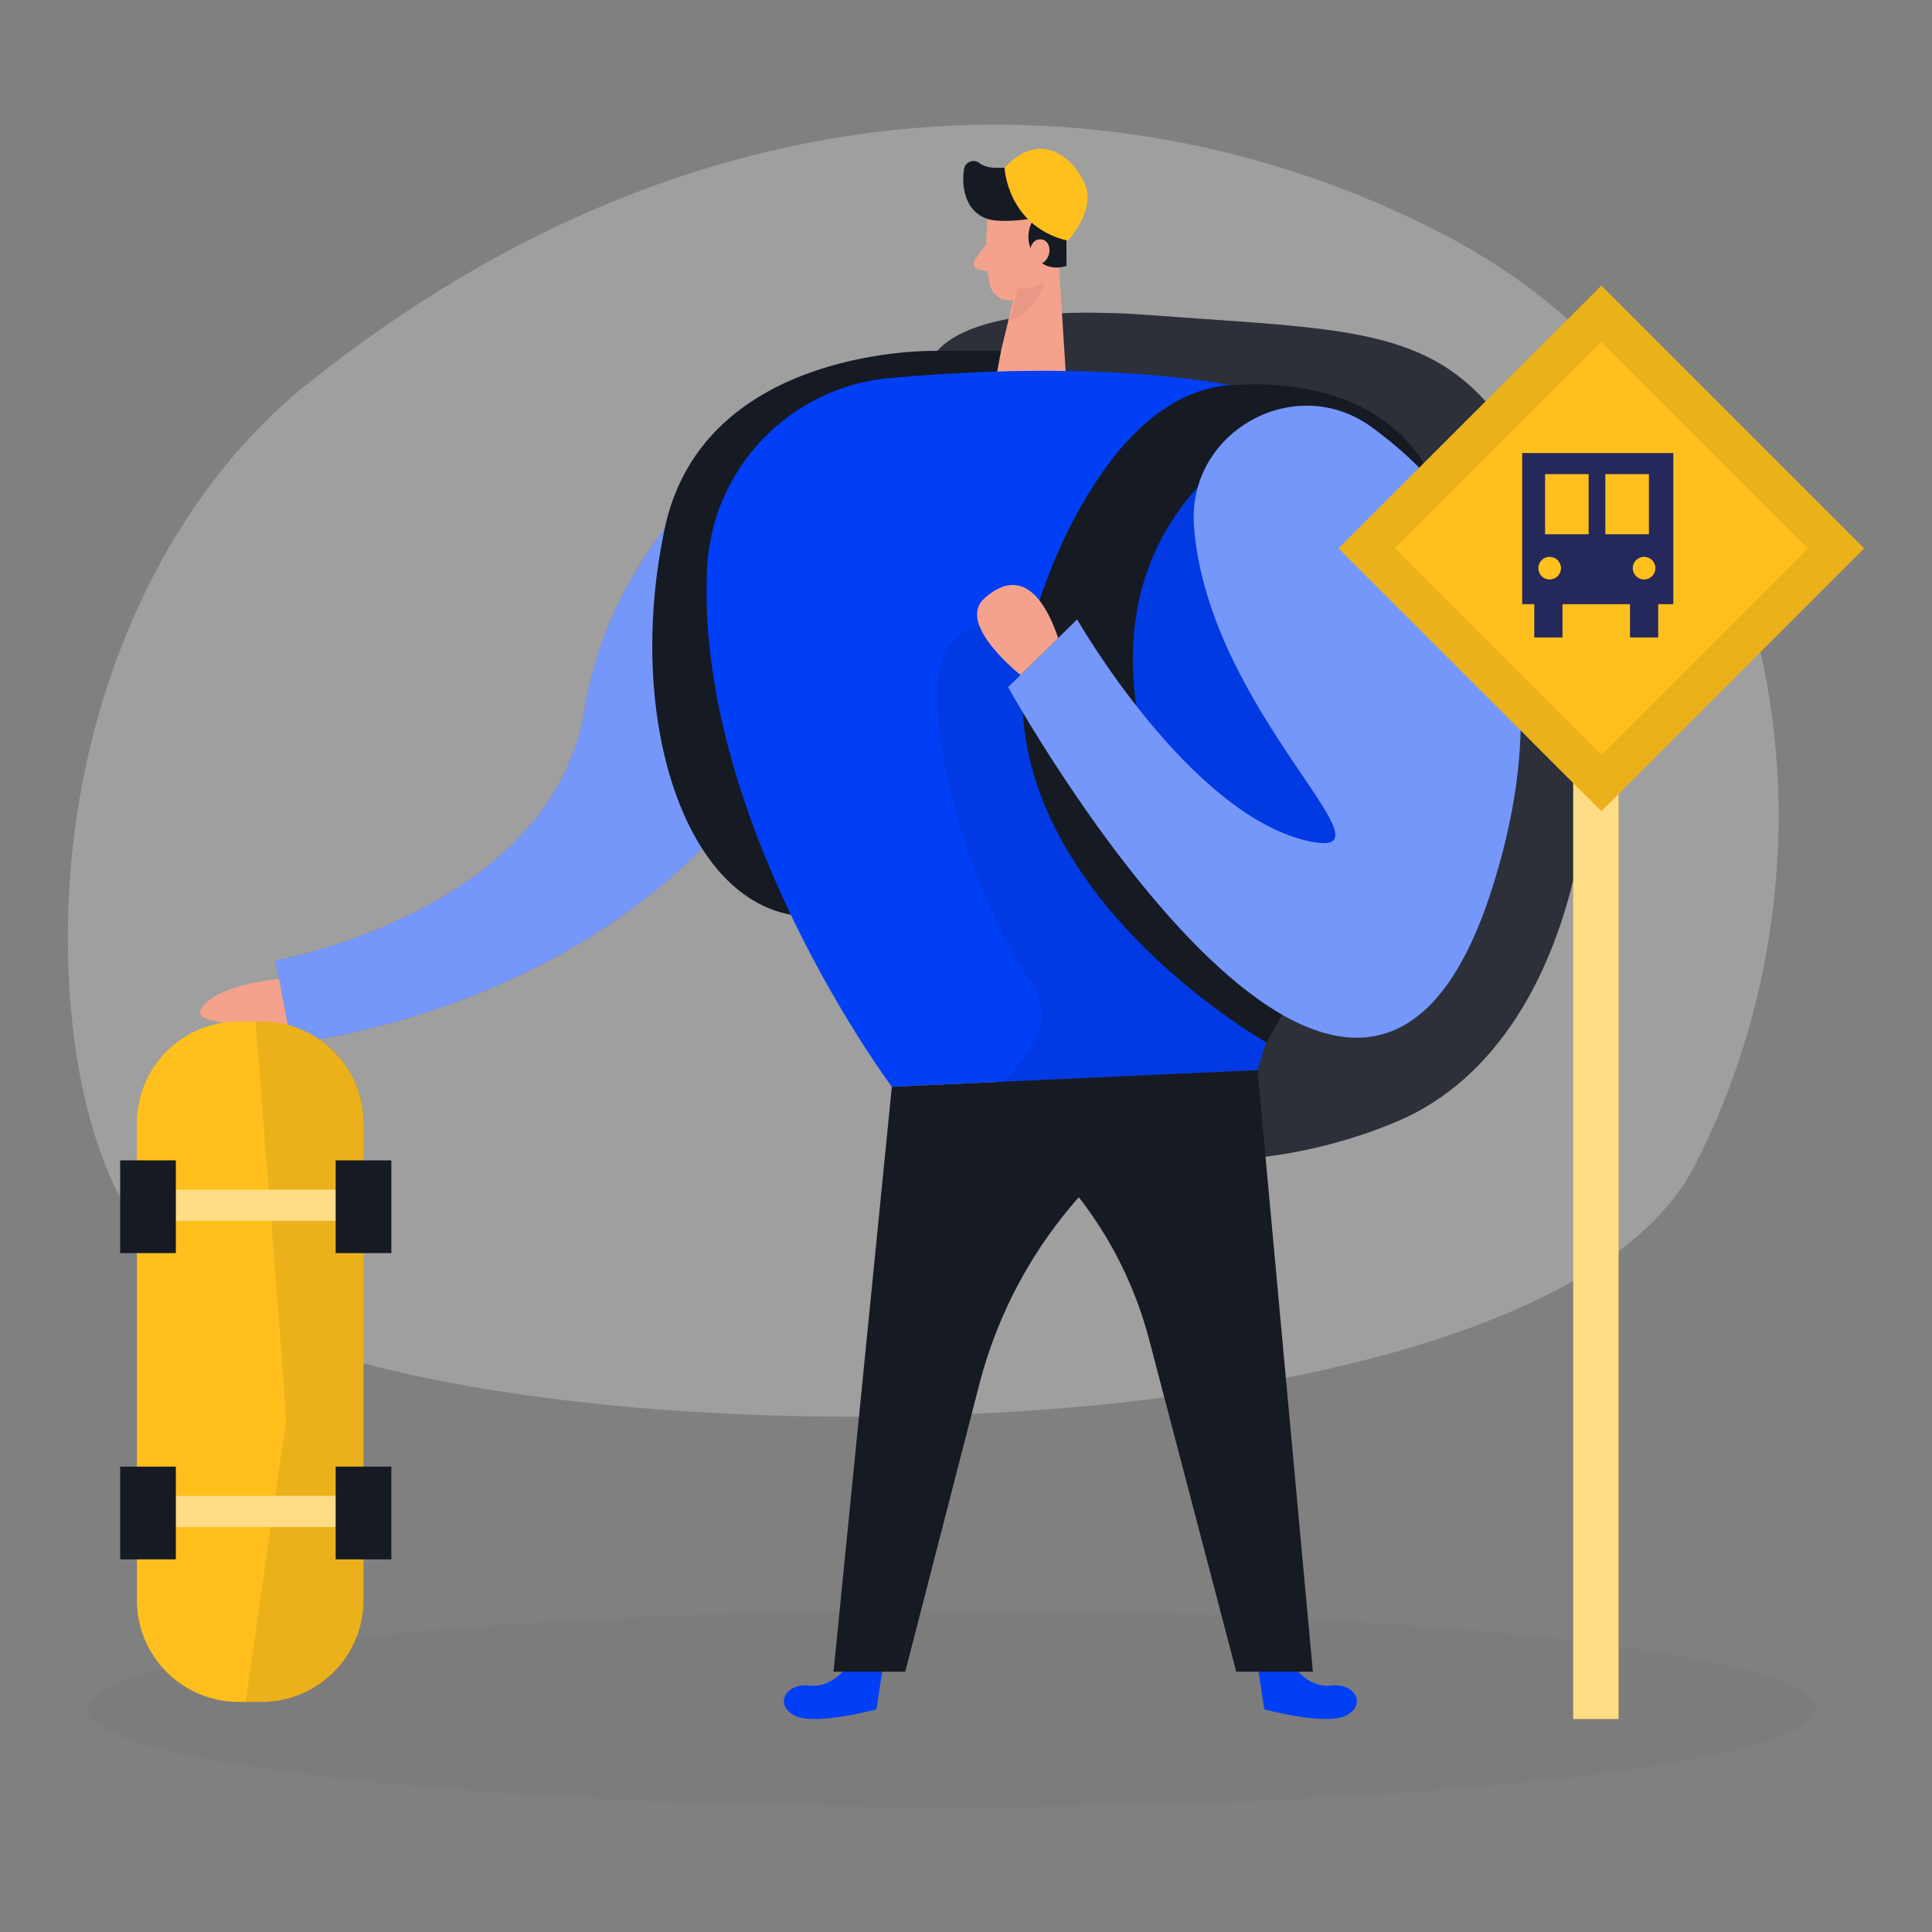 <svg width="500" height="500" viewBox="0 0 500 500" fill="none" xmlns="http://www.w3.org/2000/svg">
<rect x="0" y="0" width="500" height="500" fill="#808080" stroke="none"/>
<g opacity="0.3">
<path d="M79.4 99.48C38.4 132.34 14.1 192.64 17.96 255.61C19.93 287.81 29.02 318.87 53.06 335.83C117.17 381.06 397.04 381.84 438.46 301.9C479.89 221.97 464.47 108.39 374.39 61.08C296.32 20.06 185.29 14.64 79.4 99.48Z" fill="#E6E6E6"/>
</g>
<g opacity="0.03">
<path d="M246.2 467.75C369.774 467.75 469.95 456.342 469.95 442.27C469.95 428.198 369.774 416.79 246.2 416.79C122.626 416.79 22.45 428.198 22.45 442.27C22.45 456.342 122.626 467.75 246.2 467.75Z" fill="#000001"/>
</g>
<path d="M239.94 97.07C239.94 97.07 237.7 76.98 298.68 81.62C359.66 86.249 380.96 83.49 401.43 133.289C421.9 183.089 412.68 268.249 361.96 290.059C311.24 311.869 190.54 318.849 239.94 97.07Z" fill="#161A23"/>
<g opacity="0.1">
<path d="M239.94 97.07C239.94 97.07 237.7 76.98 298.68 81.62C359.66 86.249 380.96 83.49 401.43 133.289C421.9 183.089 412.68 268.249 361.96 290.059C311.24 311.869 190.54 318.849 239.94 97.07Z" fill="white"/>
</g>
<path d="M208.05 105.109C208.05 105.109 159.92 130.919 151.38 183.419C142.85 235.929 71.28 248.609 71.28 248.609L75.39 269.909C75.39 269.909 165.44 261.679 206.67 186.189C206.67 186.189 226.09 149.279 208.05 105.109Z" fill="#013FF6"/>
<g opacity="0.46">
<path d="M208.05 105.109C208.05 105.109 159.92 130.919 151.38 183.419C142.85 235.929 71.28 248.609 71.28 248.609L75.39 269.909C75.39 269.909 165.44 261.679 206.67 186.189C206.67 186.189 226.09 149.279 208.05 105.109Z" fill="white"/>
</g>
<path d="M255.53 56.659C255.53 56.659 254.54 66.959 256.22 73.819C256.9 76.609 259.75 78.339 262.53 77.619C265.98 76.729 270.38 74.519 271.58 69.069L274.75 60.059C274.75 60.059 276.54 54.349 270.75 50.099C264.96 45.849 255.83 50.349 255.54 56.649L255.53 56.659Z" fill="#F4A28C"/>
<path d="M273.79 64.7L275.95 98.52L257.22 98.38L263.17 73.83L273.79 64.7Z" fill="#F4A28C"/>
<path d="M258.09 57.11C259.89 57.22 263.21 57.24 267.63 56.46C267.63 56.46 264.36 60.93 267.55 65.92C270.74 70.91 276.01 68.8 276.01 68.8L275.96 55.51C276.07 51.64 274.06 48 270.71 46.07C269.34 45.28 267.82 44.49 266.29 43.86C262.48 42.29 256.85 44.79 253.45 42.18C251.96 41.04 249.77 41.92 249.48 43.78C248.85 47.82 249.51 54.18 254.96 56.44C255.96 56.85 257.03 57.04 258.1 57.1L258.09 57.11Z" fill="#161A23"/>
<path d="M266.44 65.61C266.44 65.61 266.55 61.63 269.54 61.96C272.53 62.29 272.4 68.05 268.33 68.55L266.44 65.61Z" fill="#F4A28C"/>
<path d="M255.24 63.18L252.32 67.14C251.6 68.12 252.14 69.51 253.33 69.75L257.28 70.53L255.24 63.18Z" fill="#F4A28C"/>
<g opacity="0.31">
<path d="M263.39 74.65C263.39 74.65 266.9 74.99 270.24 72.98C270.24 72.98 269.66 79.219 261.35 83.059L263.39 74.65Z" fill="#CE8172"/>
</g>
<path d="M219.73 430.54C219.73 430.54 215.87 436.94 209.53 436.22C203.19 435.5 200.34 441.27 205.63 443.98C210.92 446.69 226.81 442.38 226.81 442.38L228.58 430.87L219.73 430.55V430.54Z" fill="#013FF6"/>
<path d="M334.29 430.54C334.29 430.54 338.15 436.94 344.49 436.22C350.83 435.5 353.68 441.27 348.39 443.98C343.1 446.69 327.21 442.38 327.21 442.38L325.44 430.87L334.29 430.55V430.54Z" fill="#013FF6"/>
<path d="M242.58 90.8C242.58 90.8 182.01 89.13 171.98 136.97C161.95 184.81 176.51 231.59 204.68 236.73C232.85 241.87 259.06 90.79 259.06 90.79H242.58V90.8Z" fill="#161A23"/>
<path d="M182.98 147.279C184.14 121.319 204.37 100.159 230.25 97.839C262.68 94.919 311.01 93.779 346.48 106.939C404.79 128.569 336.89 235.799 325.44 276.969L230.8 281.249C230.8 281.249 180.03 213.369 182.97 147.289L182.98 147.279Z" fill="#013FF6"/>
<g opacity="0.08">
<path d="M281.45 128.13L271.6 163.05C271.6 163.05 243.79 153.12 242.64 177.33C241.49 201.54 256.21 240.09 266.43 253.38C276.65 266.67 258.48 280.76 258.48 280.76L325.44 276.97L345.02 217.52L364.83 193.46V170.81L333.7 128.12L314.1 109.87L281.43 128.12L281.45 128.13Z" fill="#000001"/>
</g>
<path d="M269.02 155.42C269.02 155.42 285.3 101.81 318.53 99.66C362.14 96.84 370.89 124.82 370.89 124.82C370.89 124.82 340.15 97.75 314.85 121.12C289.54 144.49 290.01 174.56 298.1 200.09C306.18 225.62 346.5 236.99 346.5 236.99L327.76 269.79C327.76 269.79 244.73 222.92 269.03 155.42H269.02Z" fill="#161A23"/>
<path d="M259.97 43.41C259.97 43.41 260.67 58.56 276.33 62.3C276.33 62.3 283.95 54.31 280.61 47.25C277.27 40.19 268.96 33.75 259.97 43.42V43.41Z" fill="#FFC01D"/>
<path d="M309 136.21C307.13 111.73 335.14 96.09 354.98 110.54C380.3 128.97 406.89 164.82 386.12 230.04C350.89 340.66 260.91 177.83 260.91 177.83L278.76 160.32C278.76 160.32 308.03 211.4 339.09 217.78C363.22 222.74 312.67 184.19 309 136.22V136.21Z" fill="#013FF6"/>
<g opacity="0.46">
<path d="M309 136.21C307.13 111.73 335.14 96.09 354.98 110.54C380.3 128.97 406.89 164.82 386.12 230.04C350.89 340.66 260.91 177.83 260.91 177.83L278.76 160.32C278.76 160.32 308.03 211.4 339.09 217.78C363.22 222.74 312.67 184.19 309 136.22V136.21Z" fill="white"/>
</g>
<path d="M264.11 174.69C264.11 174.69 247.5 161.58 254.66 154.96C261.82 148.34 268.89 150.5 273.86 165.13L264.11 174.69Z" fill="#F4A28C"/>
<path d="M72.2 253.37C72.2 253.37 57.34 254.56 52.58 260.32C47.82 266.08 65.5 263.36 75.39 269.91L72.2 253.37Z" fill="#F4A28C"/>
<path d="M67.76 264.37H61.75C47.214 264.37 35.43 276.154 35.43 290.69V414.13C35.43 428.666 47.214 440.45 61.75 440.45H67.76C82.296 440.45 94.08 428.666 94.08 414.13V290.69C94.08 276.154 82.296 264.37 67.76 264.37Z" fill="#FFC01D"/>
<g opacity="0.08">
<path d="M66.12 264.37C66.12 264.37 74.33 367.24 74.05 368.11C73.76 368.97 63.59 440.45 63.59 440.45H68.07C82.44 440.45 94.08 428.8 94.08 414.44V290.38C94.08 276.02 82.44 264.38 68.08 264.38H66.13L66.12 264.37Z" fill="#000001"/>
</g>
<path d="M93.93 307.88H38.31V315.95H93.93V307.88Z" fill="#FFC01D"/>
<g opacity="0.46">
<path d="M93.93 307.88H38.31V315.95H93.93V307.88Z" fill="white"/>
</g>
<path d="M45.51 300.3H31.1V324.3H45.51V300.3Z" fill="#161A23"/>
<path d="M101.28 300.3H86.87V324.3H101.28V300.3Z" fill="#161A23"/>
<path d="M93.93 387.13H38.31V395.2H93.93V387.13Z" fill="#FFC01D"/>
<g opacity="0.46">
<path d="M93.93 387.13H38.31V395.2H93.93V387.13Z" fill="white"/>
</g>
<path d="M45.51 379.56H31.1V403.56H45.51V379.56Z" fill="#161A23"/>
<path d="M101.28 379.56H86.87V403.56H101.28V379.56Z" fill="#161A23"/>
<path d="M230.81 281.249L215.72 432.629H234.28L253.44 358.279C261.71 326.199 283.18 299.109 312.53 283.739L325.44 276.979L230.8 281.259L230.81 281.249Z" fill="#161A23"/>
<path d="M325.45 276.97L339.77 432.63H319.94L297.39 346.66C291.26 323.29 277.05 302.86 257.28 288.97L325.45 276.97Z" fill="#161A23"/>
<path d="M418.87 156.84H407.15V444.87H418.87V156.84Z" fill="#FFC01D"/>
<g opacity="0.46">
<path d="M418.87 156.84H407.15V444.87H418.87V156.84Z" fill="white"/>
</g>
<path d="M482.433 141.919L414.424 73.909L346.414 141.919L414.424 209.928L482.433 141.919Z" fill="#FFC01D"/>
<g opacity="0.08">
<path d="M482.433 141.919L414.423 73.909L346.414 141.919L414.423 209.928L482.433 141.919Z" fill="#000001"/>
</g>
<path d="M467.867 141.918L414.431 88.482L360.995 141.918L414.431 195.355L467.867 141.918Z" fill="#FFC01D"/>
<path d="M433.05 117.25H393.94V156.36H433.05V117.25Z" fill="#24285B"/>
<path d="M404.37 151.359H397.07V164.969H404.37V151.359Z" fill="#24285B"/>
<path d="M429.14 151.359H421.84V164.969H429.14V151.359Z" fill="#24285B"/>
<path d="M426.74 122.7H399.87V138.26H426.74V122.7Z" fill="#FFC01D"/>
<path d="M415.46 120.899H411.14V139.939H415.46V120.899Z" fill="#24285B"/>
<path d="M401.05 149.969C402.668 149.969 403.98 148.658 403.98 147.039C403.98 145.421 402.668 144.109 401.05 144.109C399.432 144.109 398.12 145.421 398.12 147.039C398.12 148.658 399.432 149.969 401.05 149.969Z" fill="#FFC01D"/>
<path d="M425.49 149.969C427.108 149.969 428.42 148.658 428.42 147.039C428.42 145.421 427.108 144.109 425.49 144.109C423.872 144.109 422.56 145.421 422.56 147.039C422.56 148.658 423.872 149.969 425.49 149.969Z" fill="#FFC01D"/>
</svg>
